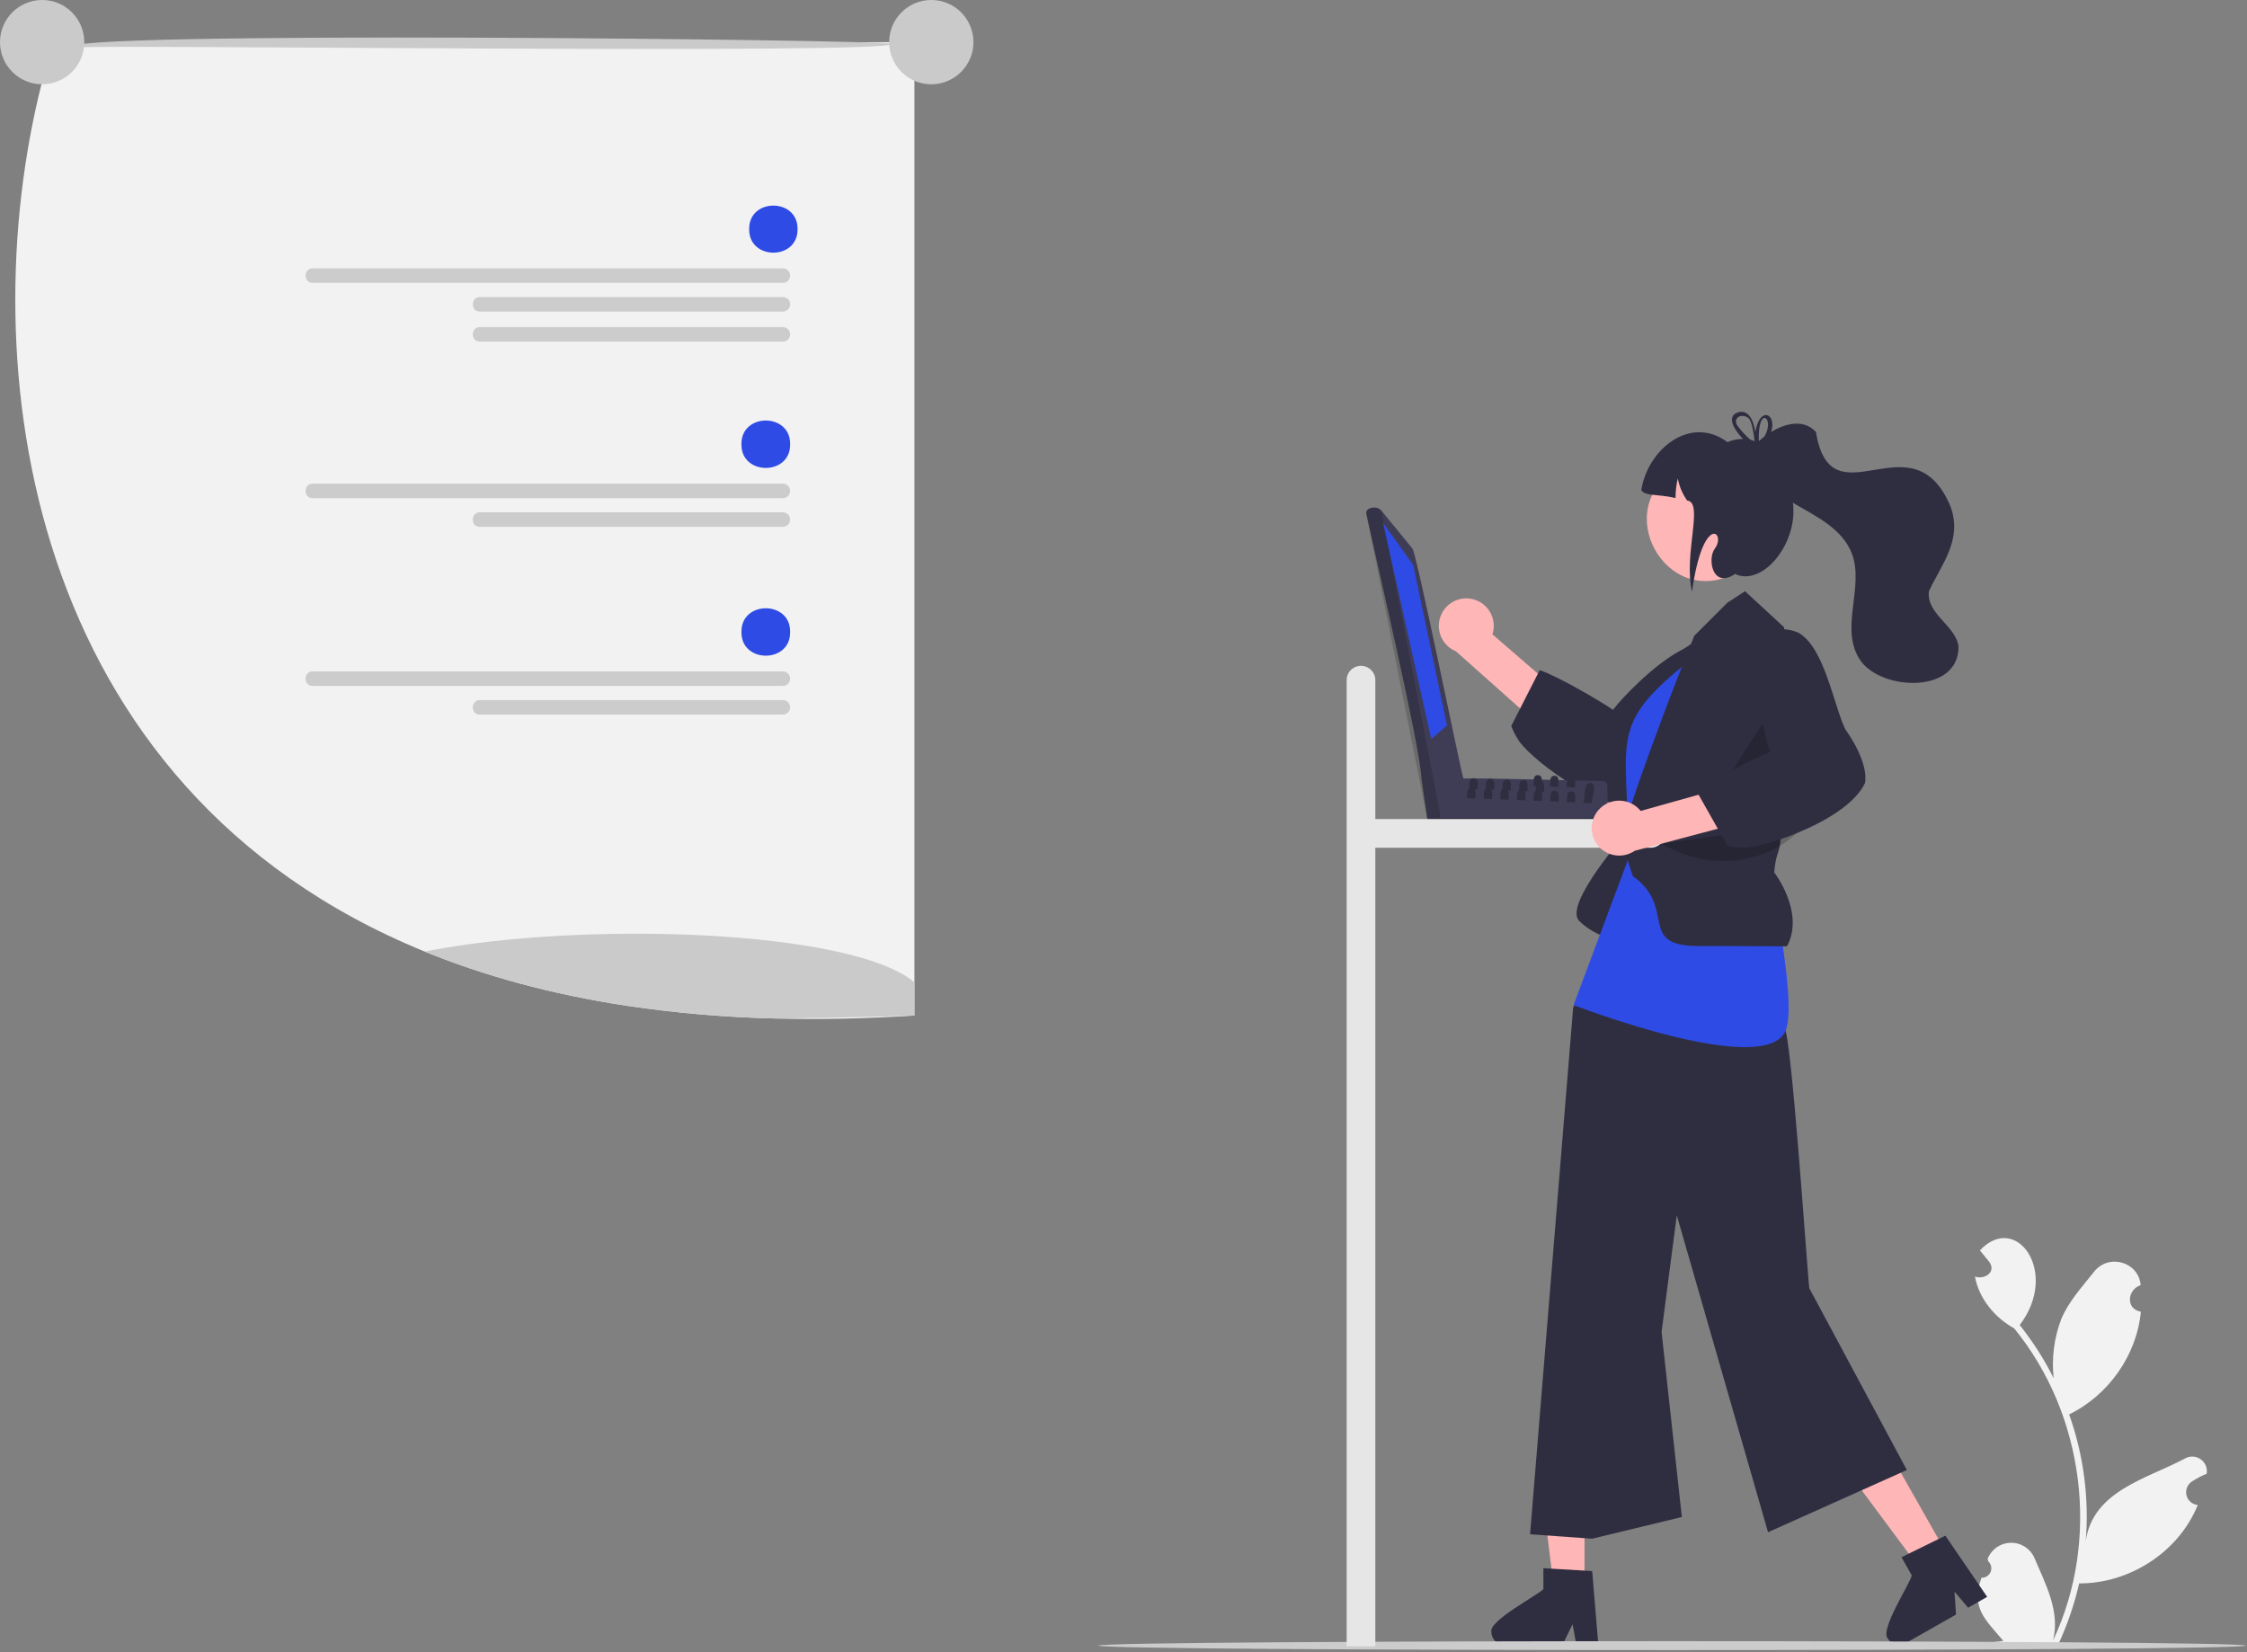 <svg width="861" height="633" viewBox="0 0 861 633" fill="none" xmlns="http://www.w3.org/2000/svg">
<rect x="0" y="0" width="861" height="633" fill="#808080" stroke="none"/>
<g clip-path="url(#clip0_288_2)">
<path d="M759.25 604.557C759.99 604.591 760.722 604.396 761.348 604C761.974 603.604 762.463 603.025 762.749 602.341C763.035 601.658 763.104 600.903 762.946 600.179C762.789 599.455 762.412 598.797 761.868 598.294C761.777 597.932 761.712 597.672 761.621 597.31C762.329 595.511 763.559 593.964 765.152 592.868C766.745 591.772 768.629 591.177 770.562 591.159C772.496 591.14 774.39 591.7 776.004 592.766C777.617 593.831 778.876 595.355 779.618 597.14C783.9 607.163 789.442 617.54 786.686 628.58C804.892 589.995 798.701 541.998 771.795 509C764.357 504.904 758.329 497.625 756.76 489.173C760.441 490.42 765.03 487.427 762.263 483.55C761.063 482.068 759.852 480.598 758.652 479.116C772.634 464.225 789.293 487.628 773.903 507.725C778.938 514.037 783.299 520.858 786.915 528.077C786.079 520.412 787.076 512.658 789.823 505.453C792.606 498.738 797.823 493.083 802.418 487.278C808.004 480.205 819.501 483.468 820.252 492.443C815.097 494.138 814.427 501.585 820.324 502.604C818.78 519.302 807.871 534.647 792.846 541.97C798.394 557.538 800.561 574.11 799.201 590.582C801.853 571.332 822.517 566.66 836.96 559.009C837.879 558.42 838.95 558.11 840.042 558.119C841.134 558.128 842.2 558.454 843.11 559.058C844.019 559.663 844.733 560.518 845.165 561.522C845.597 562.525 845.727 563.632 845.54 564.708C843.547 565.518 841.639 566.525 839.844 567.713C839.003 568.278 838.358 569.089 837.997 570.036C837.635 570.982 837.575 572.018 837.825 572.999C838.075 573.981 838.622 574.862 839.392 575.521C840.162 576.179 841.117 576.583 842.126 576.678C834.846 594.696 816.024 606.795 796.692 606.727C794.834 614.8 792.143 622.658 788.66 630.174H759.969C759.866 629.855 759.773 629.526 759.681 629.207C762.336 629.374 765.003 629.216 767.62 628.734C760.593 620.415 755.16 616.171 759.249 604.557L759.25 604.557Z" fill="#F2F2F2"/>
<path d="M607.158 607.84H595.327L589.699 562.209L607.16 562.21L607.158 607.84Z" fill="#FFB6B6"/>
<path d="M591.391 608.905V600.885L594.501 601.075L607.161 601.825L610.091 602.005L612.331 628.865L612.451 630.305H604.051L603.781 628.875L602.561 622.375L599.411 628.875L598.721 630.305H576.451C575.125 630.297 573.857 629.766 572.921 628.828C571.985 627.89 571.456 626.62 571.451 625.295C570.511 620.905 589.031 611.415 591.391 608.905Z" fill="#2F2E41"/>
<path d="M745.753 594.963L735.464 600.801L708.05 563.891L723.237 555.275L745.753 594.963Z" fill="#FFB6B6"/>
<path d="M732.56 603.665L728.61 596.695L731.39 595.325L742.78 589.735L745.42 588.435L758.39 607.425L761.44 611.885L757.99 613.845L754.14 616.035L748.92 609.875L749.5 618.665L731.31 628.995H731.3L730.13 629.655C728.975 630.308 727.608 630.475 726.329 630.121C725.051 629.767 723.965 628.919 723.31 627.765C720.33 624.405 731.75 607.025 732.56 603.665Z" fill="#2F2E41"/>
<path d="M563.429 229.398C564.939 229.629 566.381 230.185 567.656 231.028C568.93 231.871 570.006 232.981 570.809 234.281C571.612 235.581 572.123 237.039 572.307 238.556C572.491 240.073 572.343 241.611 571.874 243.065L589.977 258.734L583.138 272.057L557.884 249.571C555.495 248.599 553.546 246.785 552.406 244.472C551.265 242.159 551.013 239.508 551.696 237.022C552.38 234.535 553.952 232.385 556.114 230.98C558.277 229.575 560.879 229.012 563.429 229.398V229.398Z" fill="#FFB6B6"/>
<path d="M582.49 271.475L589.29 258.145L589.99 256.775C597.27 259.335 611.57 267.695 618.09 271.965C620.48 268.635 633.77 254.145 645.26 248.585C645.26 248.575 645.27 248.585 645.27 248.585C646.06 248.205 646.84 247.865 647.61 247.565C649.39 246.85 651.283 246.457 653.2 246.405C654.05 246.4 654.896 246.522 655.71 246.765C656.566 247.016 657.367 247.426 658.07 247.975C659.94 249.415 661.36 251.925 662.16 255.805C662.253 257.646 662.013 259.489 661.45 261.245C658.25 271.855 645.61 283.705 641.14 291.345C640.7 292.525 636.31 304.145 629.38 308.265C629.015 308.486 628.638 308.687 628.25 308.865C627.82 308.925 627.39 308.975 626.94 308.995H626.93C626.228 309.045 625.524 309.055 624.82 309.025C624.46 309.015 624.09 308.985 623.72 308.955C623.64 308.945 623.57 308.945 623.49 308.935C621.182 308.68 618.906 308.184 616.7 307.455C616.45 307.375 616.2 307.295 615.95 307.205C614.055 306.559 612.195 305.811 610.38 304.965C609.33 304.485 608.29 303.965 607.25 303.425C605.99 302.765 604.73 302.065 603.5 301.335C602.44 300.725 601.4 300.085 600.38 299.425V299.415C600.14 299.275 599.9 299.115 599.66 298.945H599.65C590.53 293.015 583.09 286.125 581.66 283.275C580.592 281.685 579.726 279.969 579.08 278.165L582.49 271.475Z" fill="#2F2E41"/>
<path d="M623.879 318.368C623.879 318.368 598.808 346.577 605.11 352.878C611.412 359.18 621.219 360.835 621.219 360.835L633.208 359.911L623.879 318.368Z" fill="#2F2E41"/>
<path d="M654.634 242.696C622.298 261.615 611.425 279.688 626.38 316.057L654.634 242.696Z" fill="#2F2E41"/>
<path d="M683.623 393.941C686.246 392.721 692.762 491.16 693.293 493.633L730.659 563.269L677.475 587.109L642.505 465.687L636.677 510.371L644.448 581.281L610.07 589.595L586.292 587.896L602.806 386.028L634.143 329.207L683.623 393.941Z" fill="#2F2E41"/>
<path d="M657.422 245.485C613.516 278.173 624.237 278.755 623.88 329.208L602.959 385.118C602.959 385.118 676.712 413.682 684.274 394.777C691.836 375.871 657.422 245.485 657.422 245.485Z" fill="#2E4BE5"/>
<path d="M623.311 313.835C623.401 313.515 623.511 313.145 623.631 312.755V312.745C623.821 312.115 624.041 311.425 624.301 310.635C624.461 310.135 624.631 309.595 624.821 309.025C624.941 308.665 625.061 308.295 625.191 307.905C628.711 297.275 635.811 277.455 644.431 255.545V255.535C645.471 252.905 646.531 250.248 647.611 247.565C647.711 247.325 647.801 247.075 647.901 246.835C648.331 245.765 648.771 244.685 649.211 243.605L661.841 230.975L668.651 226.535L683.651 240.385C683.651 240.385 683.641 240.625 683.621 241.095C683.411 245.365 682.381 268.425 682.251 295.685C682.221 302.555 682.241 309.695 682.361 316.865V317.055C682.391 318.935 682.361 320.395 682.271 321.575C682.227 322.414 682.13 323.249 681.981 324.075C681.421 327.155 680.391 327.875 679.841 334.285C679.841 334.285 691.641 349.495 684.791 362.515C684.248 362.596 683.699 362.63 683.151 362.615C680.731 362.655 675.091 362.505 659.581 362.495C656.891 362.475 653.911 362.475 650.601 362.485C628.911 362.485 640.601 349.935 629.011 338.505C628.761 338.255 628.511 338.015 628.241 337.775C627.418 337.031 626.55 336.339 625.641 335.705L623.701 329.685L623.081 327.755L623.071 327.505L623.011 324.835L622.881 319.515L622.791 315.975C622.904 315.248 623.078 314.533 623.311 313.835Z" fill="#2F2E41"/>
<path opacity="0.2" d="M677.296 274.171L680.741 295.671L657.422 305.289L677.296 274.171Z" fill="black"/>
<path d="M642.855 179.643C616.768 194.487 638.184 233.654 664.757 219.707C690.843 204.863 669.427 165.697 642.855 179.643Z" fill="#FFB6B6"/>
<path opacity="0.2" d="M692.059 315.512C678.226 331.814 654.654 334.167 636.751 323.228L692.059 315.512Z" fill="black"/>
<path d="M628.906 187.874C630.734 190.251 634.552 189.136 642.031 190.833C642.015 188.298 642.307 185.77 642.903 183.307C643.459 186.357 644.679 189.249 646.475 191.777C652.969 192.497 645.008 212.224 648.333 226.729C652.617 196.129 661.628 204.146 657.076 210.215C654.162 214.101 656.104 225.757 664.847 219.929C679.271 226.785 699.816 192.731 677.046 176.76C677.453 168.127 667.848 166.764 661.933 169.418C647.578 158.724 631.178 172.426 628.906 187.874Z" fill="#2F2E41"/>
<path d="M614.173 299.307C606.759 299.16 566.933 298.017 560.403 298.298C560.033 297.004 547.653 312.87 547.352 312.969C547.151 313.18 547.005 313.438 546.925 313.718C546.845 313.999 546.835 314.295 546.894 314.58C546.954 314.866 547.081 315.133 547.266 315.359C547.451 315.584 547.688 315.762 547.957 315.876C548.684 316.318 612.888 315.131 613.666 315.286C614.003 315.28 614.331 315.18 614.613 314.996C614.895 314.813 615.119 314.553 615.26 314.247L615.689 313.286C615.734 311.642 616.272 303.238 615.789 301.801C615.907 301.532 615.957 301.237 615.933 300.943C615.91 300.649 615.814 300.366 615.653 300.119C615.493 299.871 615.274 299.668 615.016 299.526C614.757 299.385 614.468 299.309 614.173 299.307Z" fill="#3F3D56"/>
<path opacity="0.17" d="M615.689 313.285C615.312 314.19 614.83 315.328 613.666 315.286L548.634 316.016C548.327 316.012 548.025 315.93 547.759 315.776C547.492 315.623 547.27 315.403 547.113 315.139C546.955 314.874 546.869 314.574 546.861 314.266C546.854 313.959 546.925 313.655 547.069 313.383L615.689 313.285Z" fill="black"/>
<path d="M560.707 298.103C560.007 296.893 542.621 210.865 541.17 210.145L529.299 195.624L528.238 194.826C526.763 194.016 523.224 194.564 523.543 196.817C526.331 210.187 544.268 286.336 544.661 298.208L546.82 313.332C546.859 313.589 546.951 313.836 547.091 314.055C547.23 314.275 547.414 314.463 547.631 314.607C547.848 314.751 548.092 314.848 548.349 314.892C548.605 314.936 548.868 314.926 549.12 314.862C549.739 314.795 550.33 314.568 550.834 314.204C551.339 313.839 551.74 313.349 551.998 312.783C552.159 312.249 561.52 298.413 560.707 298.103Z" fill="#3F3D56"/>
<path opacity="0.17" d="M529.296 195.625L552 312.786C551.24 314.708 547.687 316.054 546.86 313.533C546.846 313.53 523.569 196.889 523.545 196.82C523.297 194.013 527.936 193.924 529.296 195.625Z" fill="black"/>
<path d="M529.981 200.416L541.511 216.487L554.453 277.953L548.437 283.201L529.981 200.416Z" fill="#2E4BE5"/>
<path d="M607.251 303.425C607.491 301.565 607.951 299.855 609.301 299.985C611.291 299.975 610.861 302.685 610.381 304.965C610.125 305.865 609.971 306.791 609.921 307.725L606.731 307.595C607.015 306.221 607.189 304.827 607.251 303.425Z" fill="#2F2E41"/>
<path d="M588.451 302.985C588.471 302.455 588.441 301.775 588.511 301.135C588.621 300.075 588.981 299.155 590.191 299.225C590.414 299.222 590.636 299.267 590.841 299.355C592.131 299.935 591.601 302.285 591.621 303.425L590.581 303.385L588.431 303.305C588.441 303.205 588.451 303.095 588.451 302.985Z" fill="#2F2E41"/>
<path d="M582.081 302.725C582.131 301.325 581.881 298.855 583.821 298.965C585.921 299.005 585.231 301.865 585.251 303.175L584.221 303.135L582.061 303.045C582.071 302.945 582.081 302.835 582.081 302.725Z" fill="#2F2E41"/>
<path d="M575.711 302.475C575.761 301.065 575.511 298.595 577.451 298.715C579.551 298.755 578.861 301.615 578.881 302.915L577.841 302.875L575.691 302.795C575.701 302.695 575.711 302.585 575.711 302.475Z" fill="#2F2E41"/>
<path d="M569.341 302.215C569.391 300.815 569.141 298.345 571.081 298.455C573.181 298.505 572.491 301.355 572.511 302.665L571.481 302.625L569.321 302.535C569.331 302.435 569.341 302.325 569.341 302.215Z" fill="#2F2E41"/>
<path d="M562.971 301.965C563.011 300.705 562.821 298.605 564.161 298.255H564.171C564.346 298.206 564.529 298.189 564.711 298.205C564.859 298.203 565.008 298.223 565.151 298.265H565.161C566.701 298.695 566.121 301.205 566.141 302.405L565.101 302.365L562.951 302.285C562.961 302.185 562.971 302.075 562.971 301.965Z" fill="#2F2E41"/>
<path d="M600.38 299.425V299.415C600.397 299.267 600.423 299.12 600.46 298.975C600.62 298.125 601.03 297.465 602.06 297.525C603.07 297.545 603.43 298.205 603.54 299.045C603.593 299.808 603.579 300.574 603.5 301.335C603.49 301.485 603.49 301.615 603.49 301.735L600.3 301.605C600.35 301.045 600.3 300.205 600.38 299.425Z" fill="#2F2E41"/>
<path d="M594.06 298.815C594.22 297.925 594.63 297.205 595.69 297.275C596.74 297.295 597.09 298.015 597.18 298.895C597.208 299.755 597.188 300.617 597.12 301.475L593.93 301.345C593.99 300.705 593.91 299.675 594.06 298.815Z" fill="#2F2E41"/>
<path d="M587.681 298.665C587.821 297.725 588.211 296.955 589.321 297.015C590.411 297.035 590.741 297.805 590.821 298.735C590.842 298.941 590.849 299.148 590.841 299.355C590.831 300.045 590.741 300.745 590.751 301.225L588.511 301.135L587.561 301.095C587.621 300.475 587.541 299.505 587.681 298.665Z" fill="#2F2E41"/>
<path d="M602.121 303.265C604.221 303.305 603.541 306.165 603.551 307.465L600.361 307.345C600.481 306.035 600.021 303.135 602.121 303.265Z" fill="#2F2E41"/>
<path d="M595.751 303.005C597.851 303.045 597.171 305.905 597.181 307.215L593.991 307.085C594.111 305.785 593.651 302.885 595.751 303.005Z" fill="#2F2E41"/>
<path d="M588.45 302.985C588.724 302.802 589.053 302.72 589.38 302.755C589.619 302.742 589.856 302.793 590.068 302.904C590.279 303.015 590.456 303.181 590.58 303.385C591.15 304.305 590.8 306.025 590.81 306.955L587.62 306.835C587.72 305.775 587.43 303.655 588.45 302.985Z" fill="#2F2E41"/>
<path d="M582.08 302.725C582.353 302.541 582.683 302.459 583.01 302.495C583.251 302.481 583.491 302.534 583.704 302.646C583.918 302.759 584.096 302.928 584.22 303.135C584.77 304.065 584.43 305.775 584.44 306.705L581.25 306.575C581.35 305.525 581.06 303.415 582.08 302.725Z" fill="#2F2E41"/>
<path d="M575.711 302.475C575.984 302.292 576.313 302.21 576.641 302.245C576.879 302.232 577.116 302.283 577.328 302.394C577.539 302.505 577.716 302.671 577.841 302.875C578.411 303.795 578.061 305.515 578.071 306.445L574.881 306.325C574.981 305.265 574.691 303.145 575.711 302.475Z" fill="#2F2E41"/>
<path d="M569.341 302.215C569.613 302.031 569.943 301.949 570.271 301.985C570.512 301.97 570.752 302.022 570.966 302.135C571.179 302.248 571.357 302.417 571.481 302.625C572.031 303.555 571.691 305.265 571.701 306.195L568.511 306.065C568.611 305.015 568.321 302.905 569.341 302.215Z" fill="#2F2E41"/>
<path d="M562.971 301.965C563.244 301.782 563.573 301.7 563.901 301.735C564.139 301.72 564.377 301.771 564.589 301.883C564.8 301.994 564.977 302.16 565.101 302.365C565.661 303.295 565.321 305.005 565.331 305.935L562.141 305.815C562.241 304.755 561.951 302.645 562.971 301.965Z" fill="#2F2E41"/>
<path d="M695.838 165.546C701.646 201.254 732.775 158.979 747.412 194.119C752.014 206.845 744.118 215.949 739.124 226.512C737.984 235.193 749.277 239.597 750.46 247.588C750.789 265.908 721.234 264.787 712.971 253.229C704.482 241.129 714.62 224.896 709.517 211.909C702.345 193.878 673.177 193.744 670.636 172.767C675.557 165.759 688.79 157.733 695.838 165.546Z" fill="#2F2E41"/>
<path d="M420.886 630.562C421.653 632.835 859.727 632.835 860.555 630.567C859.788 628.289 421.715 628.289 420.886 630.562Z" fill="#CCCCCC"/>
<path d="M672.311 169.035C672.501 169.115 672.691 169.195 672.861 169.285H672.871C673.031 169.365 673.191 169.445 673.351 169.535C673.371 169.545 673.381 169.555 673.401 169.565C673.611 169.365 673.821 169.165 674.041 168.965C674.097 169.291 674.084 169.625 674.001 169.945L673.971 170.065C673.771 170.275 673.561 170.475 673.341 170.685C673.141 170.535 672.951 170.375 672.751 170.225C672.63 170.125 672.511 170.025 672.38 169.925C672.36 169.665 672.33 169.365 672.3 169.035H672.311ZM666.291 157.915C670.751 156.895 672.191 162.725 672.621 165.535C674.241 155.335 680.981 158.545 678.651 165.505C677.908 167.566 676.739 169.447 675.221 171.025C675.011 171.265 674.781 171.505 674.541 171.745C674.811 173.145 673.451 172.785 671.611 171.495C670.252 170.529 668.995 169.426 667.861 168.205C664.191 164.355 661.331 159.205 666.291 157.915ZM666.151 163.655C667.527 165.429 669.07 167.067 670.761 168.545C671.291 169.025 671.831 169.485 672.381 169.925C672.391 170.015 672.391 170.095 672.401 170.165C672.439 170.262 672.486 170.356 672.541 170.445C673.101 171.455 673.731 170.905 673.971 170.065C673.991 170.035 674.021 170.005 674.041 169.975C674.84 169.149 675.535 168.229 676.111 167.235C680.241 160.075 673.591 155.205 673.921 168.575C673.981 168.698 674.022 168.829 674.041 168.965C674.097 169.291 674.084 169.625 674.001 169.945L673.971 170.065C673.771 170.275 673.561 170.475 673.341 170.685C673.141 170.535 672.951 170.375 672.751 170.225C672.63 170.125 672.511 170.025 672.38 169.925C672.36 169.665 672.33 169.365 672.3 169.035V169.025C672.04 166.345 671.33 161.525 670.02 160.215C667.141 158.005 663.411 160.395 666.151 163.655ZM672.311 169.035C672.501 169.115 672.691 169.195 672.861 169.285H672.871C673.031 169.365 673.191 169.445 673.351 169.535C673.371 169.545 673.381 169.555 673.401 169.565C673.611 169.365 673.821 169.165 674.041 168.965C674.097 169.291 674.084 169.625 674.001 169.945L673.971 170.065C673.771 170.275 673.561 170.475 673.341 170.685C673.141 170.535 672.951 170.375 672.751 170.225C672.63 170.125 672.511 170.025 672.38 169.925C672.36 169.665 672.33 169.365 672.3 169.035H672.311Z" fill="#2F2E41"/>
<path d="M521.5 255.13C522.959 255.13 524.358 255.71 525.389 256.741C526.421 257.773 527 259.172 527 260.63V313.836H632.5C633.959 313.836 635.358 314.416 636.389 315.447C637.421 316.479 638 317.878 638 319.336C638 320.795 637.421 322.194 636.389 323.226C635.358 324.257 633.959 324.836 632.5 324.836H527V630.837H516V260.63C516 259.172 516.579 257.773 517.611 256.741C518.642 255.71 520.041 255.13 521.5 255.13V255.13Z" fill="#E6E6E6"/>
<path d="M612.616 310.257C613.641 309.124 614.9 308.227 616.306 307.628C617.711 307.03 619.23 306.743 620.757 306.79C622.284 306.836 623.783 307.213 625.15 307.895C626.517 308.578 627.72 309.549 628.674 310.742L651.725 304.27L659.074 317.319L626.394 326.001C624.266 327.458 621.678 328.085 619.12 327.762C616.561 327.439 614.21 326.189 612.512 324.248C610.814 322.307 609.886 319.811 609.905 317.233C609.925 314.654 610.889 312.172 612.616 310.257L612.616 310.257Z" fill="#FFB6B6"/>
<path d="M664.04 294.925C665.71 294.055 667.38 293.205 669.01 292.415C672.55 290.665 675.84 289.135 678.26 288.095C677.071 284.49 676.129 280.808 675.44 277.075C672.6 262.755 670.67 240.435 683.62 241.095C685.494 241.23 687.333 241.676 689.06 242.415C699.15 248.025 702.61 270.335 707.13 279.545C707.92 280.615 715.94 291.735 714.65 299.965C710.99 307.965 699.35 314.805 688.44 319.255L688.43 319.265C686.33 320.125 684.25 320.895 682.27 321.575C680.01 322.345 677.86 322.985 675.93 323.485C672.08 324.485 669.07 324.935 667.62 324.735C665.704 324.749 663.793 324.527 661.93 324.075L659.64 320.035L658.23 317.535L650.86 304.515L650.1 303.175C654.538 300.086 659.197 297.329 664.04 294.925V294.925Z" fill="#2F2E41"/>
<path d="M162.731 364.615C185.591 373.945 211.431 381.055 240.511 385.435C259.412 388.23 278.469 389.847 297.571 390.275C314.291 390.695 331.897 390.318 350.391 389.145V23.055C350.388 21.221 349.658 19.464 348.36 18.168C347.063 16.873 345.304 16.145 343.471 16.145L340.711 16.155L329.641 16.185H329.451L32.271 16.925H30.921L20.181 16.955C18.641 21.915 17.207 27.025 15.881 32.285C-10.879 138.575 8.881 301.825 162.731 364.615Z" fill="#F2F2F2"/>
<path d="M284.103 170.218C283.926 182.33 302.951 182.331 302.773 170.218C302.95 158.106 283.924 158.106 284.103 170.218Z" fill="#2E4BE5"/>
<path d="M119.801 185.335H299.991C300.727 185.335 301.432 185.627 301.953 186.148C302.473 186.668 302.766 187.374 302.766 188.11C302.766 188.846 302.473 189.552 301.953 190.072C301.432 190.593 300.727 190.885 299.991 190.885H119.801C116.151 190.945 116.241 185.275 119.801 185.335Z" fill="#CCCCCC"/>
<path d="M183.861 196.315H299.991C300.728 196.315 301.435 196.608 301.956 197.129C302.478 197.651 302.771 198.358 302.771 199.095C302.771 199.832 302.478 200.539 301.956 201.061C301.435 201.582 300.728 201.875 299.991 201.875H183.861C180.231 201.925 180.291 196.265 183.861 196.315Z" fill="#CCCCCC"/>
<path d="M119.801 102.835H299.991C300.728 102.835 301.435 103.128 301.956 103.649C302.478 104.171 302.771 104.878 302.771 105.615C302.771 106.352 302.478 107.059 301.956 107.581C301.435 108.102 300.728 108.395 299.991 108.395H119.801C116.151 108.445 116.241 102.785 119.801 102.835Z" fill="#CCCCCC"/>
<path d="M183.861 113.825H299.991C300.728 113.825 301.435 114.118 301.956 114.639C302.478 115.161 302.771 115.868 302.771 116.605C302.771 117.342 302.478 118.049 301.956 118.571C301.435 119.092 300.728 119.385 299.991 119.385H183.861C180.231 119.435 180.291 113.775 183.861 113.825Z" fill="#CCCCCC"/>
<path d="M183.861 125.335H299.991C300.728 125.335 301.435 125.628 301.956 126.149C302.478 126.671 302.771 127.378 302.771 128.115C302.771 128.852 302.478 129.559 301.956 130.081C301.435 130.602 300.728 130.895 299.991 130.895H183.861C180.231 130.945 180.291 125.285 183.861 125.335Z" fill="#CCCCCC"/>
<path d="M284.103 242.158C283.926 254.27 302.951 254.27 302.773 242.157C302.95 230.046 283.924 230.046 284.103 242.158Z" fill="#2E4BE5"/>
<path d="M119.801 257.265H299.991C300.728 257.265 301.435 257.558 301.956 258.079C302.478 258.601 302.771 259.308 302.771 260.045C302.771 260.782 302.478 261.489 301.956 262.011C301.435 262.532 300.728 262.825 299.991 262.825H119.801C116.151 262.875 116.241 257.215 119.801 257.265Z" fill="#CCCCCC"/>
<path d="M183.861 268.255H299.991C300.728 268.255 301.435 268.548 301.956 269.069C302.478 269.591 302.771 270.298 302.771 271.035C302.771 271.772 302.478 272.479 301.956 273.001C301.435 273.522 300.728 273.815 299.991 273.815H183.861C180.231 273.865 180.291 268.205 183.861 268.255Z" fill="#CCCCCC"/>
<path d="M287.07 87.799C286.895 99.82 305.778 99.82 305.601 87.798C305.777 75.777 286.893 75.777 287.07 87.799Z" fill="#2E4BE5"/>
<path d="M27.536 18.269C28.97 16.83 342 21.036 341.643 16.814C343.184 15.222 18.953 11.581 27.536 18.269Z" fill="#CACACA"/>
<path d="M356.853 32.294C347.935 32.294 340.706 25.065 340.706 16.147C340.706 7.229 347.935 0 356.853 0C365.771 0 373 7.229 373 16.147C373 25.065 365.771 32.294 356.853 32.294Z" fill="#CACACA"/>
<path d="M16.147 32.294C7.229 32.294 0 25.065 0 16.147C0 7.229 7.229 0 16.147 0C25.065 0 32.294 7.229 32.294 16.147C32.294 25.065 25.065 32.294 16.147 32.294Z" fill="#CACACA"/>
<path d="M162.731 364.615C185.591 373.945 211.431 381.055 240.511 385.435C259.412 388.23 278.469 389.847 297.571 390.275C314.771 390.075 332.377 389.698 350.391 389.145V376.385C326.141 356.035 222.241 352.785 162.731 364.615Z" fill="#CACACA"/>
</g>
<defs>
<clipPath id="clip0_288_2">
<rect width="860.555" height="632.267" fill="white" transform="matrix(-1 0 0 1 860.555 0)"/>
</clipPath>
</defs>
</svg>
